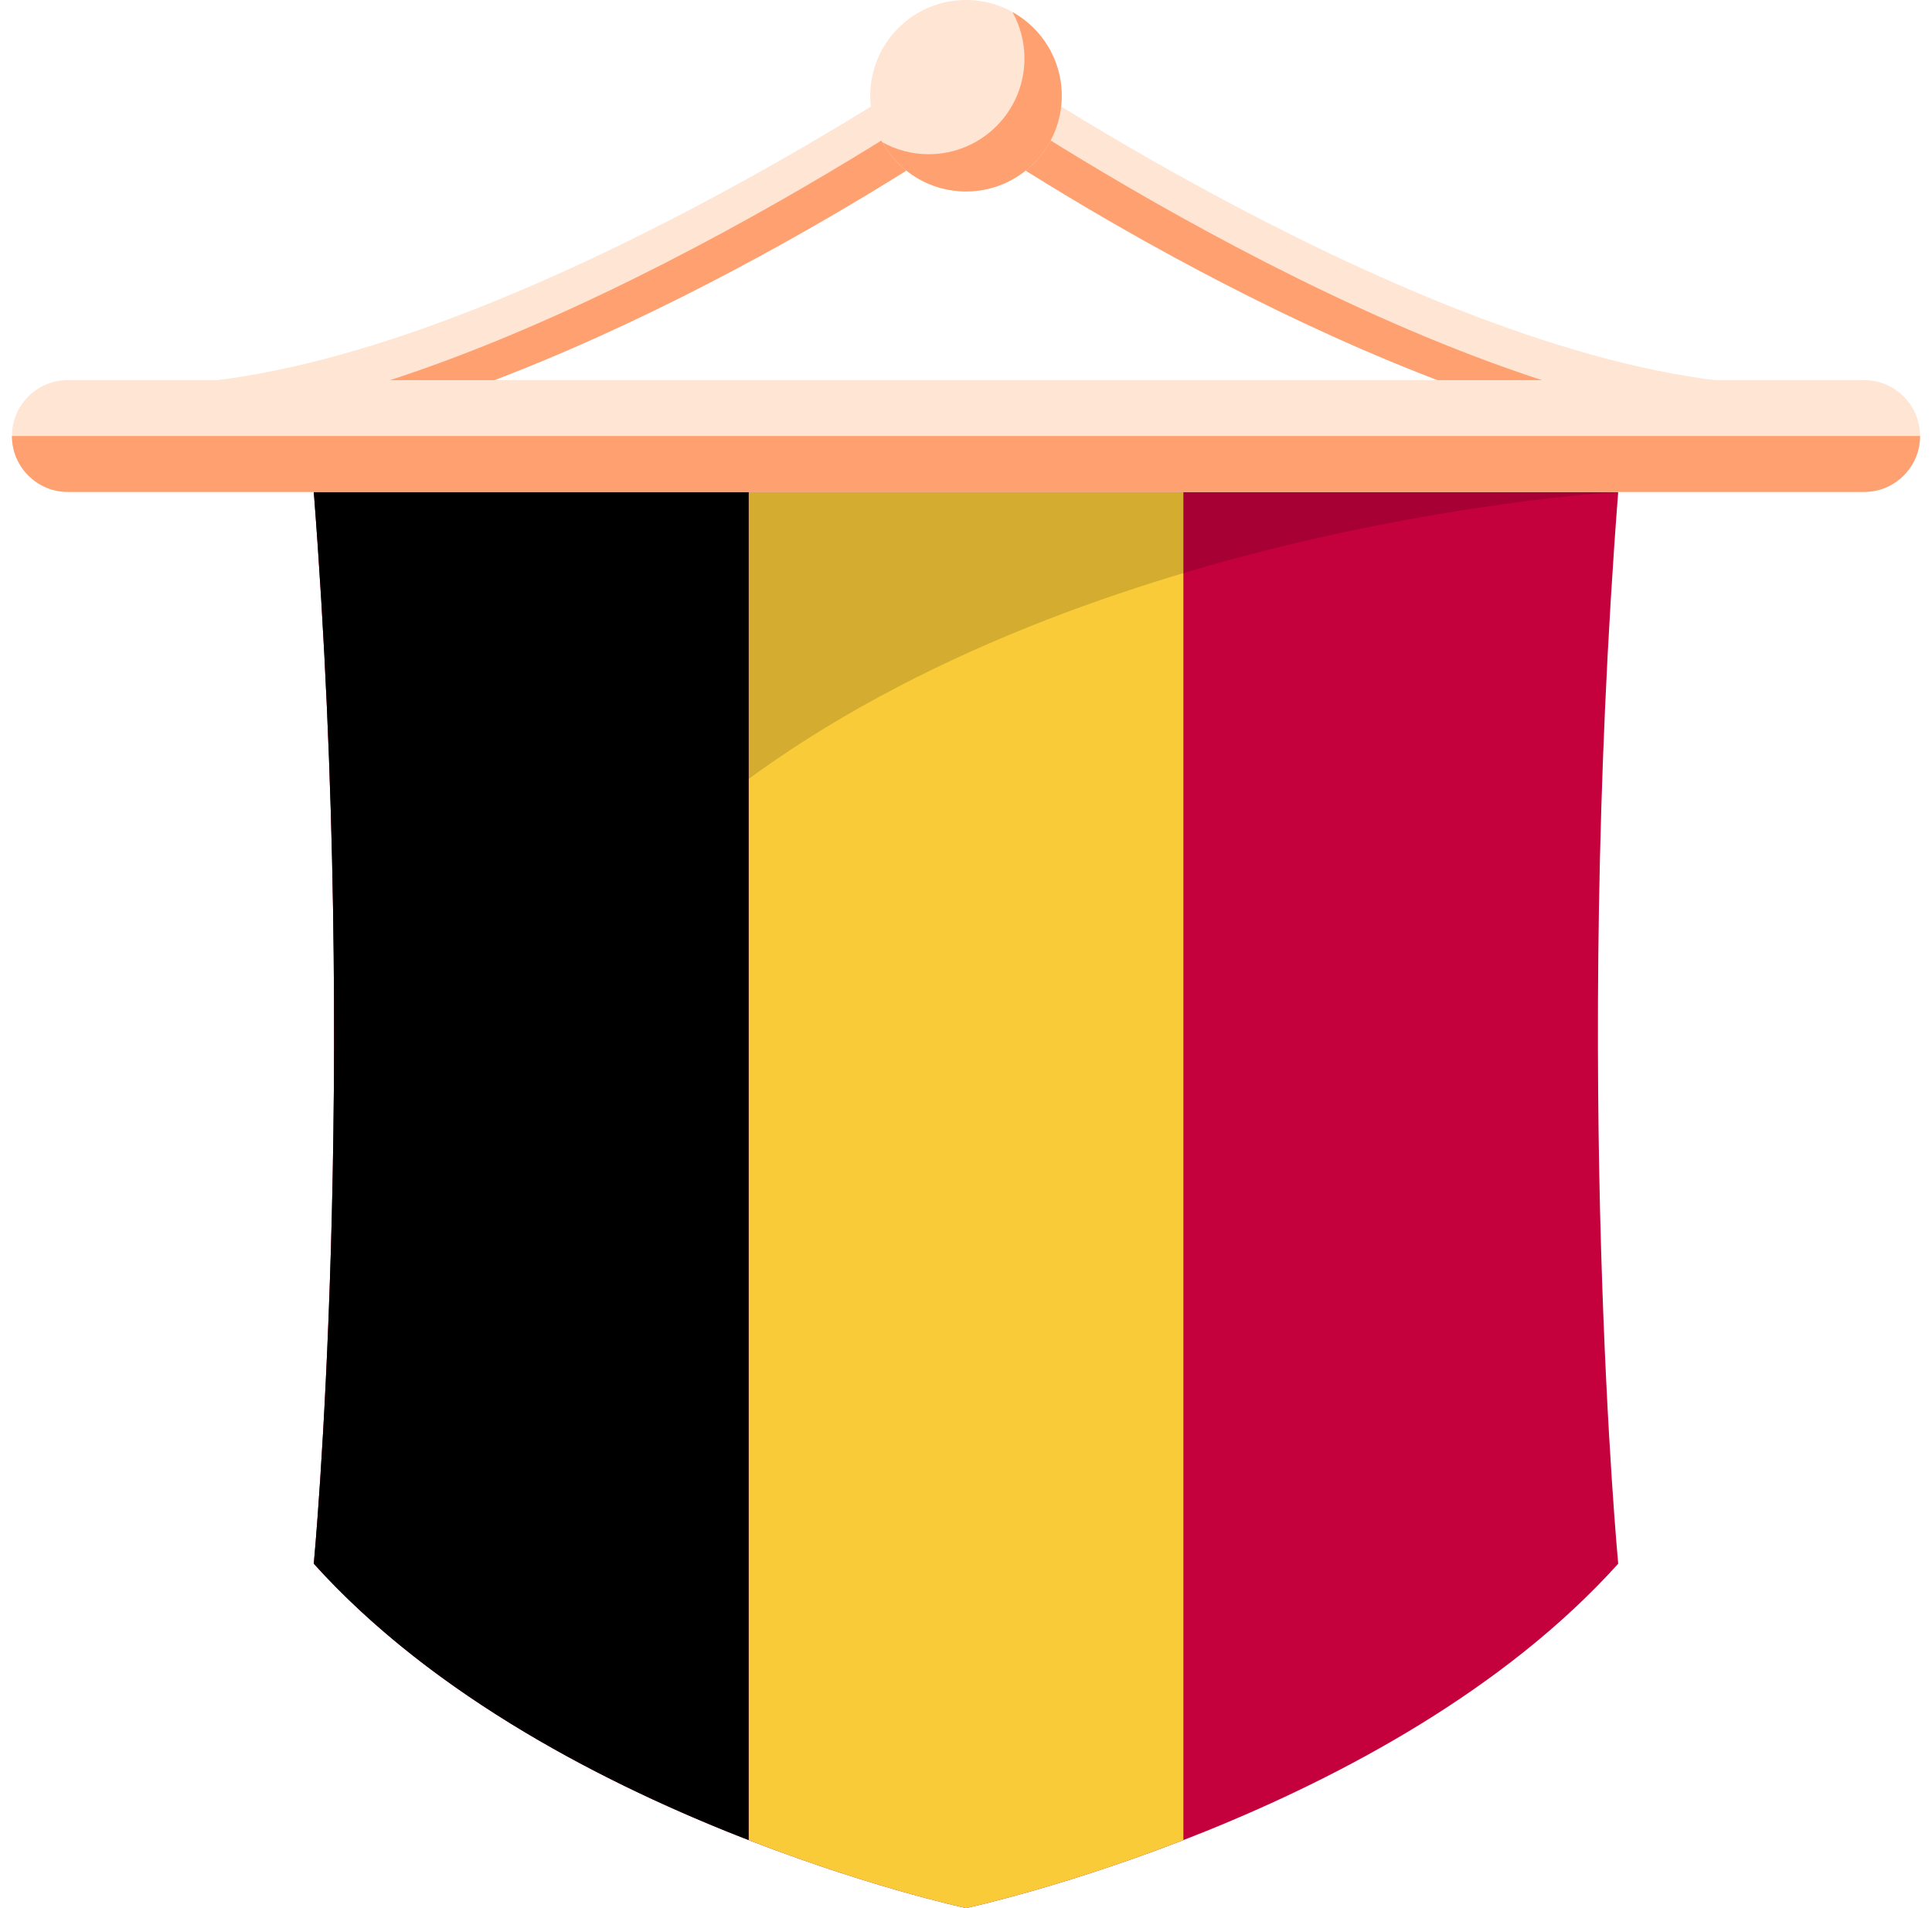 <svg width="81" height="80" viewBox="0 0 81 80" fill="none" xmlns="http://www.w3.org/2000/svg">
<g clip-path="url(#clip0_2510_594)">
<path d="M40.5 80C40.5 80 58.27 76.188 67.844 65.561C67.844 65.561 65.93 45.362 67.844 20.625H13.156C15.07 45.362 13.156 65.561 13.156 65.561C22.73 76.188 40.5 80 40.5 80Z" fill="#C4003D"/>
<path d="M49.614 20.625V77.148C44.442 79.155 40.5 80 40.5 80C40.5 80 36.558 79.155 31.386 77.148V20.625H49.614Z" fill="#F9CB38"/>
<path d="M31.386 20.625V77.148C25.578 74.897 18.22 71.183 13.156 65.561C13.156 65.561 15.07 45.362 13.156 20.625H31.386Z" fill="black"/>
<path d="M73.269 19.083C60.344 18.283 44.391 8.139 40.5 5.542C36.609 8.139 20.655 18.283 7.731 19.083C6.872 19.136 6.148 18.444 6.148 17.583C6.148 16.788 6.769 16.134 7.564 16.084C21.219 15.233 40.505 1.898 40.505 1.898C40.505 1.898 59.784 15.233 73.439 16.084C74.233 16.134 74.855 16.786 74.855 17.583C74.855 18.444 74.131 19.136 73.272 19.083H73.269Z" fill="#FFE5D4"/>
<path d="M74.59 18.433C74.32 18.827 73.868 19.086 73.361 19.086C73.331 19.086 73.3 19.086 73.269 19.083C60.345 18.283 44.39 8.139 40.5 5.541C36.609 8.139 20.654 18.283 7.731 19.083C7.186 19.117 6.695 18.852 6.409 18.433C6.453 18.367 6.503 18.306 6.556 18.25C6.812 17.981 7.165 17.805 7.562 17.78C21.217 16.928 40.503 3.594 40.503 3.594C40.503 3.594 59.783 16.928 73.437 17.78C73.918 17.809 74.336 18.061 74.59 18.433Z" fill="#FFA071"/>
<path d="M78.156 15.938H2.844C1.549 15.938 0.5 16.987 0.5 18.281C0.5 19.576 1.549 20.625 2.844 20.625H78.156C79.451 20.625 80.5 19.576 80.5 18.281C80.5 16.987 79.451 15.938 78.156 15.938Z" fill="#FFE5D4"/>
<path d="M80.5 18.281C80.5 18.928 80.237 19.514 79.812 19.938C79.389 20.363 78.803 20.625 78.156 20.625H2.844C1.55 20.625 0.5 19.575 0.5 18.281H80.5Z" fill="#FFA071"/>
<path d="M40.5 8.028C42.717 8.028 44.514 6.231 44.514 4.014C44.514 1.797 42.717 0 40.5 0C38.283 0 36.486 1.797 36.486 4.014C36.486 6.231 38.283 8.028 40.5 8.028Z" fill="#FFE5D4"/>
<path d="M42.447 0.505C42.767 1.081 42.951 1.746 42.951 2.452C42.951 4.669 41.154 6.466 38.937 6.466C38.231 6.466 37.567 6.283 36.99 5.961C37.676 7.194 38.99 8.028 40.5 8.028C42.717 8.028 44.514 6.231 44.514 4.014C44.514 2.505 43.679 1.189 42.447 0.505Z" fill="#FFA071"/>
<path opacity="0.15" d="M67.844 20.625C67.844 20.625 45.883 21.822 31.042 32.913C16.294 43.934 13.259 64.786 13.158 65.542C13.222 64.855 15.037 44.931 13.156 20.625H67.844Z" fill="black"/>
</g>
<defs>
<clipPath id="clip0_2510_594">
<rect width="80" height="80" fill="white" transform="translate(0.5)"/>
</clipPath>
</defs>
</svg>
